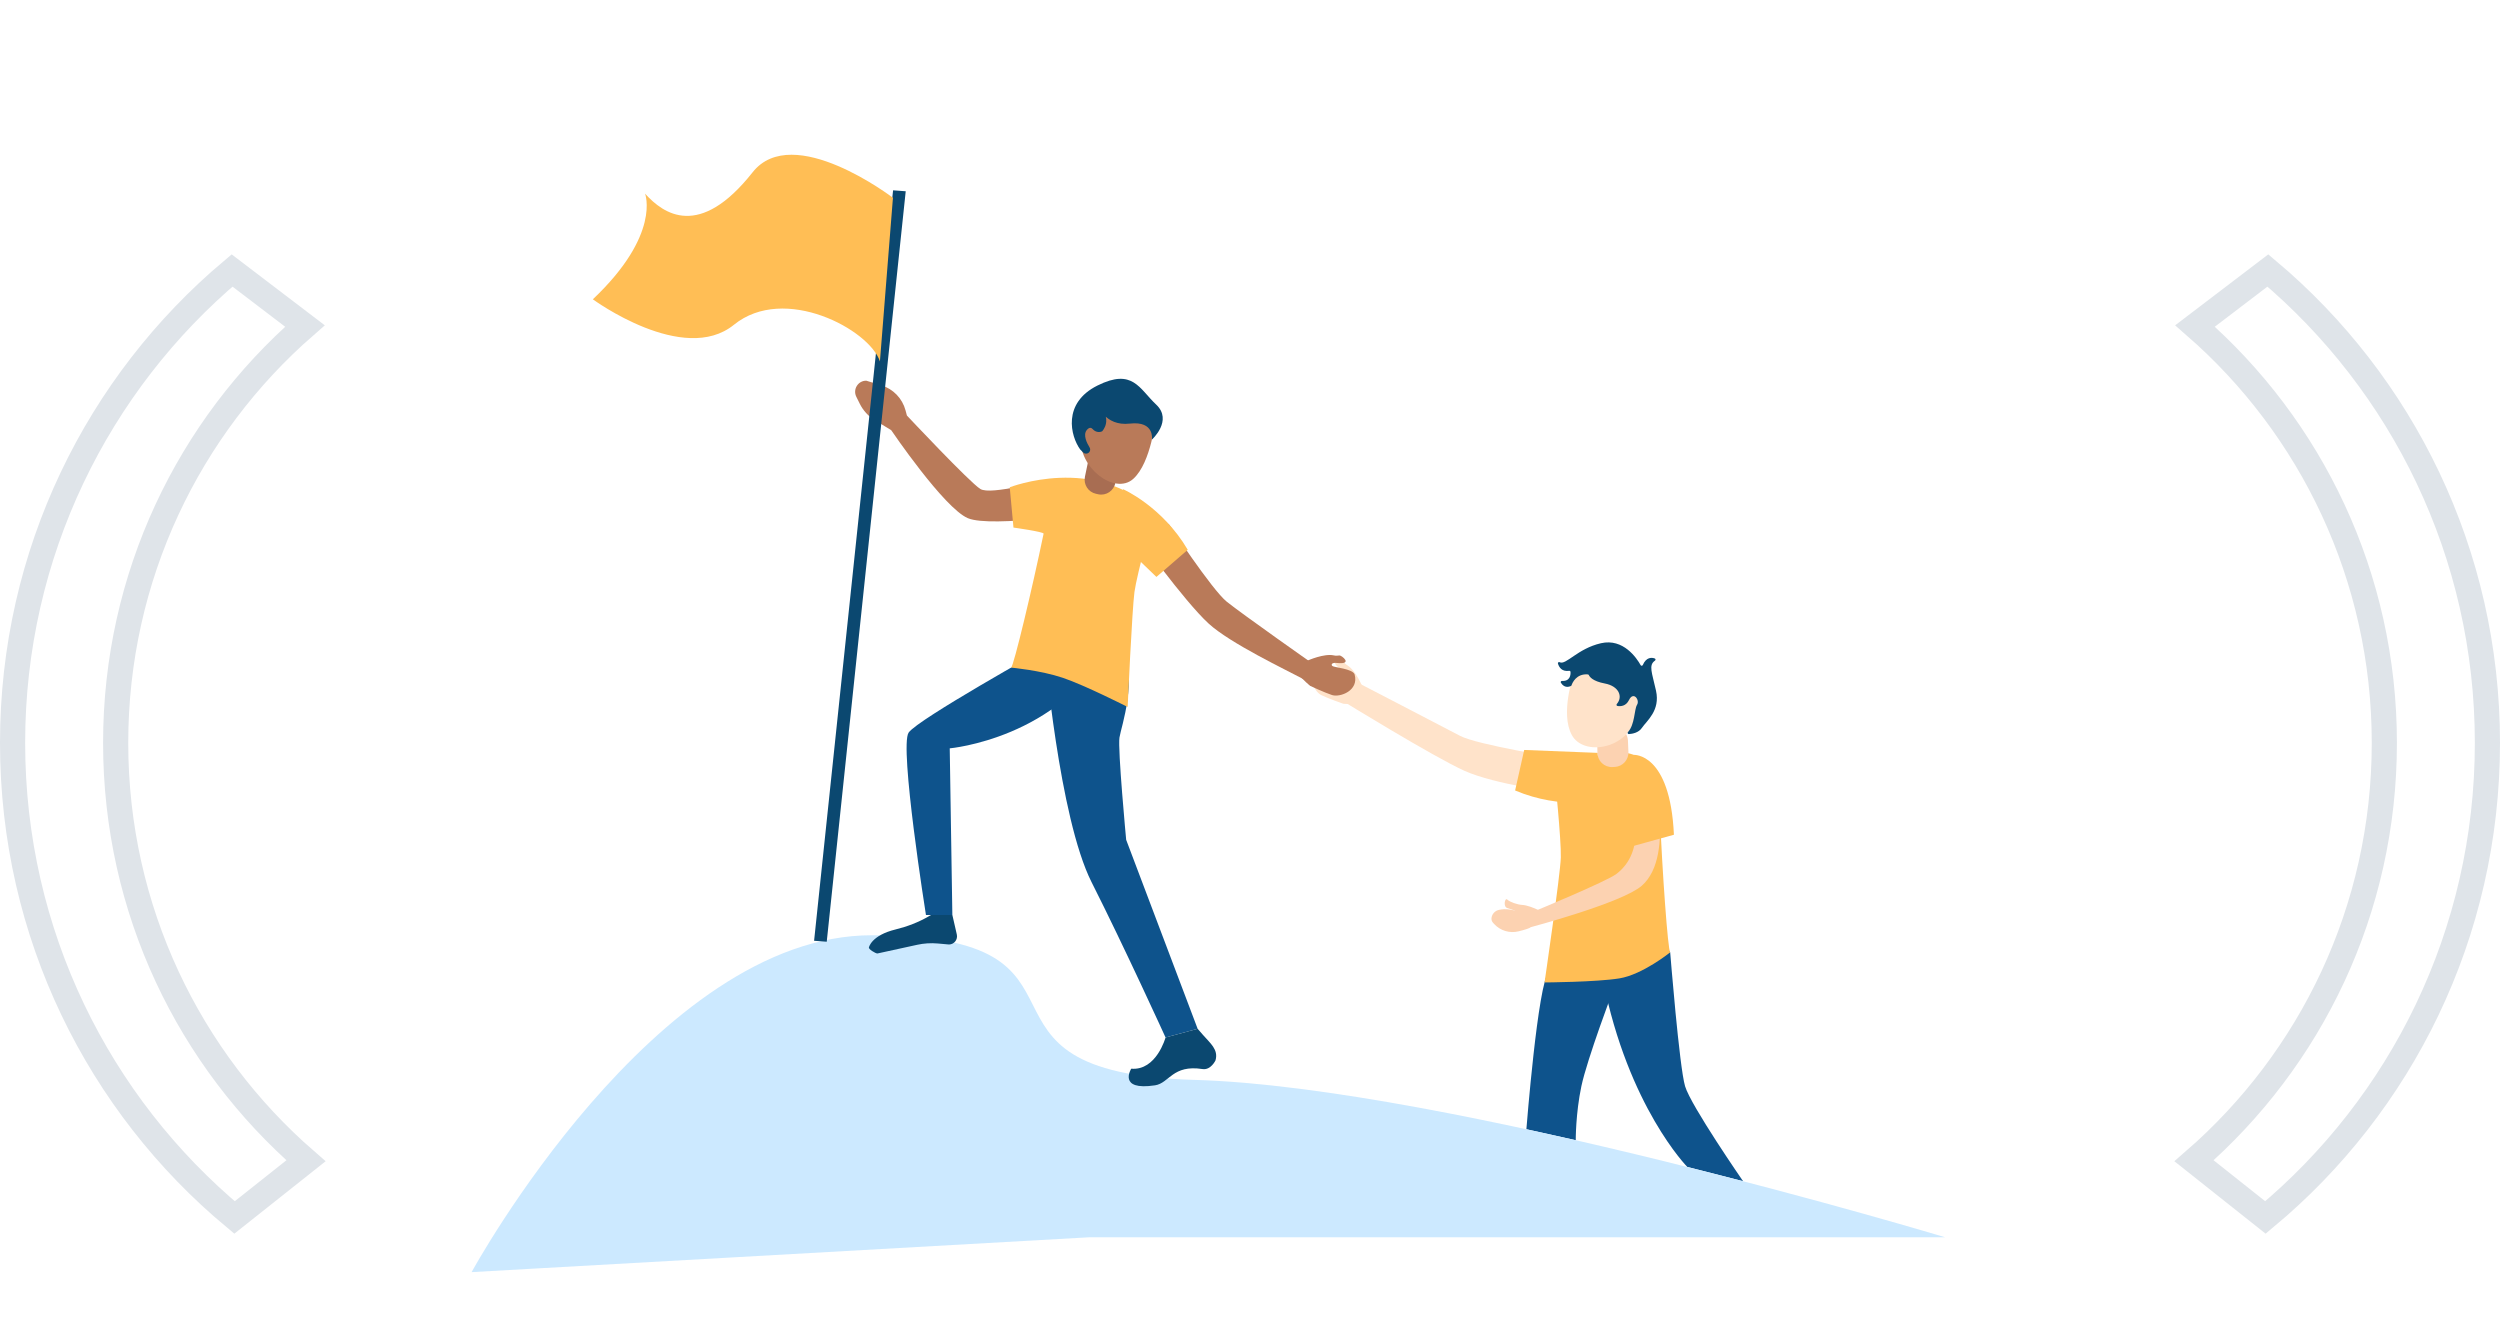 <svg class="eligible-img" width="226" height="120" viewBox="0 0 226 120" fill="none" xmlns="http://www.w3.org/2000/svg"> <path class="onhover" d="M20.979 24.452L27.566 29.47C17.09 38.603 10.456 52.1 10.456 67.16C10.456 82.269 17.13 95.796 27.66 104.935L21.201 110.059C8.949 99.862 1.137 84.437 1.137 67.16C1.137 49.995 8.856 34.651 20.979 24.452Z" stroke="#DFE4E9" stroke-width="2.274"></path> <path class="onhover" d="M215.544 67.16C215.544 52.1 208.91 38.602 198.429 29.47L205.016 24.451C217.144 34.651 224.863 49.995 224.863 67.16C224.863 84.437 217.046 99.862 204.794 110.059L198.339 104.935C208.87 95.796 215.544 82.269 215.544 67.16Z" stroke="#DFE4E9" stroke-width="2.274"></path> <path d="M145.861 89.419C145.861 89.419 143.476 95.731 142.956 98.197C142.435 100.663 142.447 103.076 142.447 103.076L137.985 102.084C137.985 102.084 139.026 88.805 140.015 87.87C141.003 86.935 145.802 87.327 145.802 87.327L145.861 89.419Z" fill="#0E538C"></path> <path d="M150.985 86.091C150.985 86.091 151.81 96.444 152.331 98.197C152.852 99.951 157.576 106.783 157.576 106.783L152.53 105.488C152.53 105.488 147.191 100.057 144.916 88.612C143.312 80.534 148.856 82.633 150.985 86.091Z" fill="#0E538C"></path> <path d="M140.856 71.643C140.856 71.643 135.169 70.926 132.403 69.689C129.637 68.451 121.296 63.315 121.296 63.315L122.652 61.667C122.652 61.667 130.456 65.71 131.991 66.521C133.527 67.332 141.066 68.541 141.066 68.541L140.856 71.643Z" fill="#FFE3CA"></path> <path d="M150.059 73.663C150.26 78.699 150.777 85.908 150.985 86.091C150.985 86.091 148.489 88.106 146.391 88.446C144.294 88.786 139.627 88.813 139.627 88.813C139.627 88.813 141.051 79.101 141.098 77.515C141.145 75.929 140.539 70.072 140.539 70.072C150.985 63.907 150.052 73.491 150.059 73.663Z" fill="#FFBE55"></path> <path d="M144.392 67.051L144.406 68.056C144.416 68.795 145.035 69.378 145.77 69.341L145.978 69.331C146.689 69.294 147.24 68.689 147.209 67.974L147.166 66.945C147.133 66.151 146.406 65.571 145.627 65.719L145.449 65.753C144.83 65.871 144.384 66.418 144.392 67.051Z" fill="#FCD2B1"></path> <path d="M142.24 61.047C142.24 61.047 141.026 64.503 142.096 66.453C143.166 68.404 147.112 67.681 147.786 64.969C149.269 58.998 143.943 59.268 142.24 61.047Z" fill="#FFE3CA"></path> <path d="M144.903 72.364C144.903 72.364 141.158 73.234 136.967 71.459L137.787 67.796L144.406 68.058C144.406 68.056 144.631 70.023 144.903 72.364Z" fill="#FFBE55"></path> <path d="M149.325 68.99C149.143 69.176 151.615 77.258 148.42 80.068C146.658 81.617 138.37 83.82 138.37 83.82C138.297 83.919 137.787 84.067 137.273 84.193C136.477 84.39 135.636 84.137 135.077 83.535C135.036 83.489 134.997 83.448 134.964 83.41C134.859 83.294 134.812 83.138 134.832 82.982C134.88 82.616 135.156 82.323 135.517 82.251C135.671 82.221 135.829 82.197 135.956 82.193C136.723 82.168 137.329 82.482 138.088 82.455L138.565 82.438C138.565 82.438 145.252 79.684 146.145 78.99C148.855 76.885 147.561 73.221 147.799 71.734L149.325 68.99Z" fill="#FCD2B1"></path> <path d="M139.947 82.73C139.947 82.73 138.499 81.85 137.586 81.802C137.172 81.78 136.478 81.54 136.261 81.323C136.044 81.105 135.87 81.949 136.239 82.08C136.608 82.211 137.523 82.418 137.315 82.883L139.947 82.73Z" fill="#FCD2B1"></path> <path d="M147.683 68.24C147.683 68.24 150.985 68.008 151.322 75.461L147.117 76.625C147.117 76.625 143.946 72.231 147.683 68.24Z" fill="#FFBE55"></path> <path d="M121.433 63.618C121.433 63.618 122.172 63.703 123.325 63.589C124.478 63.474 123.862 63.033 123.862 63.033L123.175 62.109C123.175 62.109 122.571 60.619 121.811 60.15C121.633 60.041 121.566 59.948 121.435 59.793C121.317 59.653 119.919 59.503 121.159 60.467C121.484 60.719 121.439 60.93 121.246 60.932C121.054 60.934 119.731 59.801 119.26 60.077C117.955 60.843 118.765 62.502 119.44 62.835C120.096 63.157 121.433 63.618 121.433 63.618Z" fill="#FFE3CA"></path> <path d="M148.509 60.117C148.473 60.2 148.359 60.209 148.315 60.131C147.962 59.498 146.752 57.683 144.729 58.147C142.609 58.634 141.556 60.158 140.997 59.864C140.91 59.818 140.81 59.894 140.838 59.987C140.938 60.323 141.195 60.738 141.855 60.642C141.916 60.633 141.972 60.68 141.976 60.742C141.99 61.004 141.942 61.598 141.206 61.555C141.117 61.55 141.058 61.646 141.105 61.721C141.24 61.937 141.526 62.232 142.006 62.019C142.034 62.006 142.056 61.981 142.066 61.952C142.135 61.744 142.491 60.886 143.543 60.965C143.582 60.968 143.617 60.995 143.634 61.031C143.701 61.183 143.98 61.583 145.077 61.788C146.361 62.029 146.729 62.984 146.16 63.642C146.104 63.705 146.137 63.806 146.219 63.82C146.489 63.865 146.984 63.855 147.262 63.282C147.657 62.465 148.261 63.258 147.983 63.725C147.729 64.151 147.803 65.491 147.165 66.182C147.1 66.252 147.157 66.368 147.253 66.362C147.589 66.339 148.134 66.234 148.426 65.803C148.869 65.149 150.1 64.239 149.704 62.442C149.34 60.783 149.007 60.138 149.611 59.719C149.684 59.668 149.675 59.556 149.592 59.526C149.322 59.428 148.831 59.38 148.509 60.117Z" fill="#0B4870"></path> <path d="M102.691 48.272C102.691 48.272 107.022 54.312 109.255 56.366C111.192 58.148 116.263 60.558 117.947 61.454C118.204 61.59 118.35 61.667 118.35 61.667L119.056 60.272C119.056 60.272 112.253 55.487 110.9 54.395C109.548 53.304 105.643 47.357 105.643 47.357L102.691 48.272Z" fill="#B97A59"></path> <path d="M99.428 46.355C99.206 46.218 89.648 47.76 87.493 46.843C85.337 45.926 80.566 38.889 80.566 38.889L79.09 37.99C78.503 37.632 78.028 37.115 77.722 36.497L77.41 35.867C77.078 35.197 77.565 34.41 78.311 34.414L79.68 34.834C80.747 35.162 81.572 36.018 81.861 37.101L81.985 37.564C81.985 37.564 87.661 43.612 88.624 44.204C89.585 44.796 94.288 43.399 95.783 43.297L99.428 46.355Z" fill="#B97A59"></path> <path d="M85.856 67.651C85.856 67.651 95.817 66.765 100.326 58.227L94.427 58.64C94.427 58.64 83.012 65.002 82.144 66.221C81.275 67.44 83.706 82.718 83.706 82.718H86.093L85.856 67.651Z" fill="#0E538C"></path> <path d="M94.427 58.64C94.427 58.64 95.73 73.914 98.681 79.754C101.633 85.594 105.366 93.788 105.366 93.788L108.267 93.003L101.806 75.918C101.806 75.918 101.035 67.723 101.199 66.677C101.363 65.631 102.91 61.45 101.347 58.225L94.427 58.64Z" fill="#0E538C"></path> <path d="M91.281 44.051L91.617 47.692C91.617 47.692 94.375 48.076 94.341 48.244C93.322 53.179 91.64 60.207 91.405 60.352C91.405 60.352 94.064 60.594 96.078 61.274C98.092 61.954 101.938 63.909 101.938 63.909C101.938 63.909 102.342 55.087 102.555 53.516C102.766 51.944 104.318 46.265 104.318 46.265C99.007 41.029 91.281 44.051 91.281 44.051Z" fill="#FFBE55"></path> <path d="M101.007 42.65L100.83 43.64C100.699 44.367 99.994 44.84 99.275 44.682L99.072 44.637C98.375 44.484 97.932 43.797 98.078 43.096L98.596 40.612L100.176 41.194C100.768 41.414 101.118 42.028 101.007 42.65Z" fill="#A86D52"></path> <path d="M104.476 37.738C104.476 37.738 104.096 41.812 102.441 43.295C100.786 44.778 97.451 42.275 97.71 39.493C98.286 33.364 103.457 35.492 104.476 37.738Z" fill="#B97A59"></path> <path d="M101.536 44.229C101.536 44.229 105.061 45.77 107.373 49.702L104.54 52.154L101.346 49.081C101.347 49.081 100.366 46.27 101.536 44.229Z" fill="#FFBE55"></path> <path d="M42.632 115.001C42.632 115.001 59.257 84.521 78.833 84.547C101.506 84.576 85.214 96.968 108.002 97.622C130.79 98.276 175.836 111.848 175.836 111.848H98.5L42.632 115V115.001Z" fill="#CCE9FF"></path> <path d="M84.162 82.717L83.994 82.815C83.049 83.369 82.022 83.761 80.96 84.022C78.764 84.559 78.553 85.638 78.553 85.638C78.471 85.787 79.155 86.207 79.323 86.194L82.911 85.41C83.525 85.275 84.155 85.236 84.781 85.292L85.791 85.383C86.26 85.374 86.602 84.934 86.496 84.475L86.094 82.717H84.162Z" fill="#0B4870"></path> <path d="M105.366 93.787C105.366 93.787 104.541 96.806 102.262 96.61C102.262 96.61 101.005 98.627 104.411 98.114C105.713 97.917 105.988 96.218 108.708 96.643C109.46 96.76 109.881 95.859 109.881 95.859C110.164 94.882 109.411 94.316 108.743 93.55L108.267 93.003L105.366 93.787Z" fill="#0B4870"></path> <path d="M74.737 85.132L73.594 85.047L80.735 17.205L81.877 17.29L74.737 85.132Z" fill="#0B4870"></path> <path d="M80.722 17.881C80.722 17.881 71.677 10.964 68.037 15.574C63.234 21.658 59.987 19.357 58.312 17.505C58.312 17.505 59.783 21.196 53.593 27.057C53.593 27.057 61.779 33.065 66.347 29.36C70.913 25.655 78.609 29.803 79.545 32.672L80.722 17.881Z" fill="#FFBE55"></path> <path d="M118.444 62.005C118.444 62.005 117.854 61.55 117.105 60.661C116.357 59.773 117.105 59.886 117.105 59.886L118.239 59.702C118.239 59.702 119.705 59.053 120.576 59.248C120.779 59.293 120.892 59.274 121.093 59.253C121.274 59.235 122.384 60.104 120.826 59.93C120.417 59.885 120.304 60.067 120.44 60.203C120.576 60.34 122.312 60.451 122.459 60.978C122.865 62.44 121.133 63.066 120.417 62.833C119.723 62.608 118.444 62.005 118.444 62.005Z" fill="#B97A59"></path> <path d="M99.211 36.574C99.211 36.574 99.853 38.555 102.133 38.294C104.412 38.032 104.133 39.74 104.133 39.74C104.133 39.74 106.051 38.014 104.519 36.575C102.985 35.135 102.404 33.262 99.211 34.852C96.018 36.443 96.78 39.429 97.646 40.627L97.918 40.901C98.088 41.072 98.372 41.039 98.497 40.834L98.498 40.831C98.572 40.709 98.57 40.557 98.493 40.436C98.271 40.082 97.874 39.318 98.25 38.87C98.481 38.597 98.66 38.654 98.787 38.797C98.995 39.032 99.319 39.123 99.608 39.001L99.631 38.992C99.631 38.991 100.711 37.883 99.211 36.574Z" fill="#0B4870"></path> </svg>